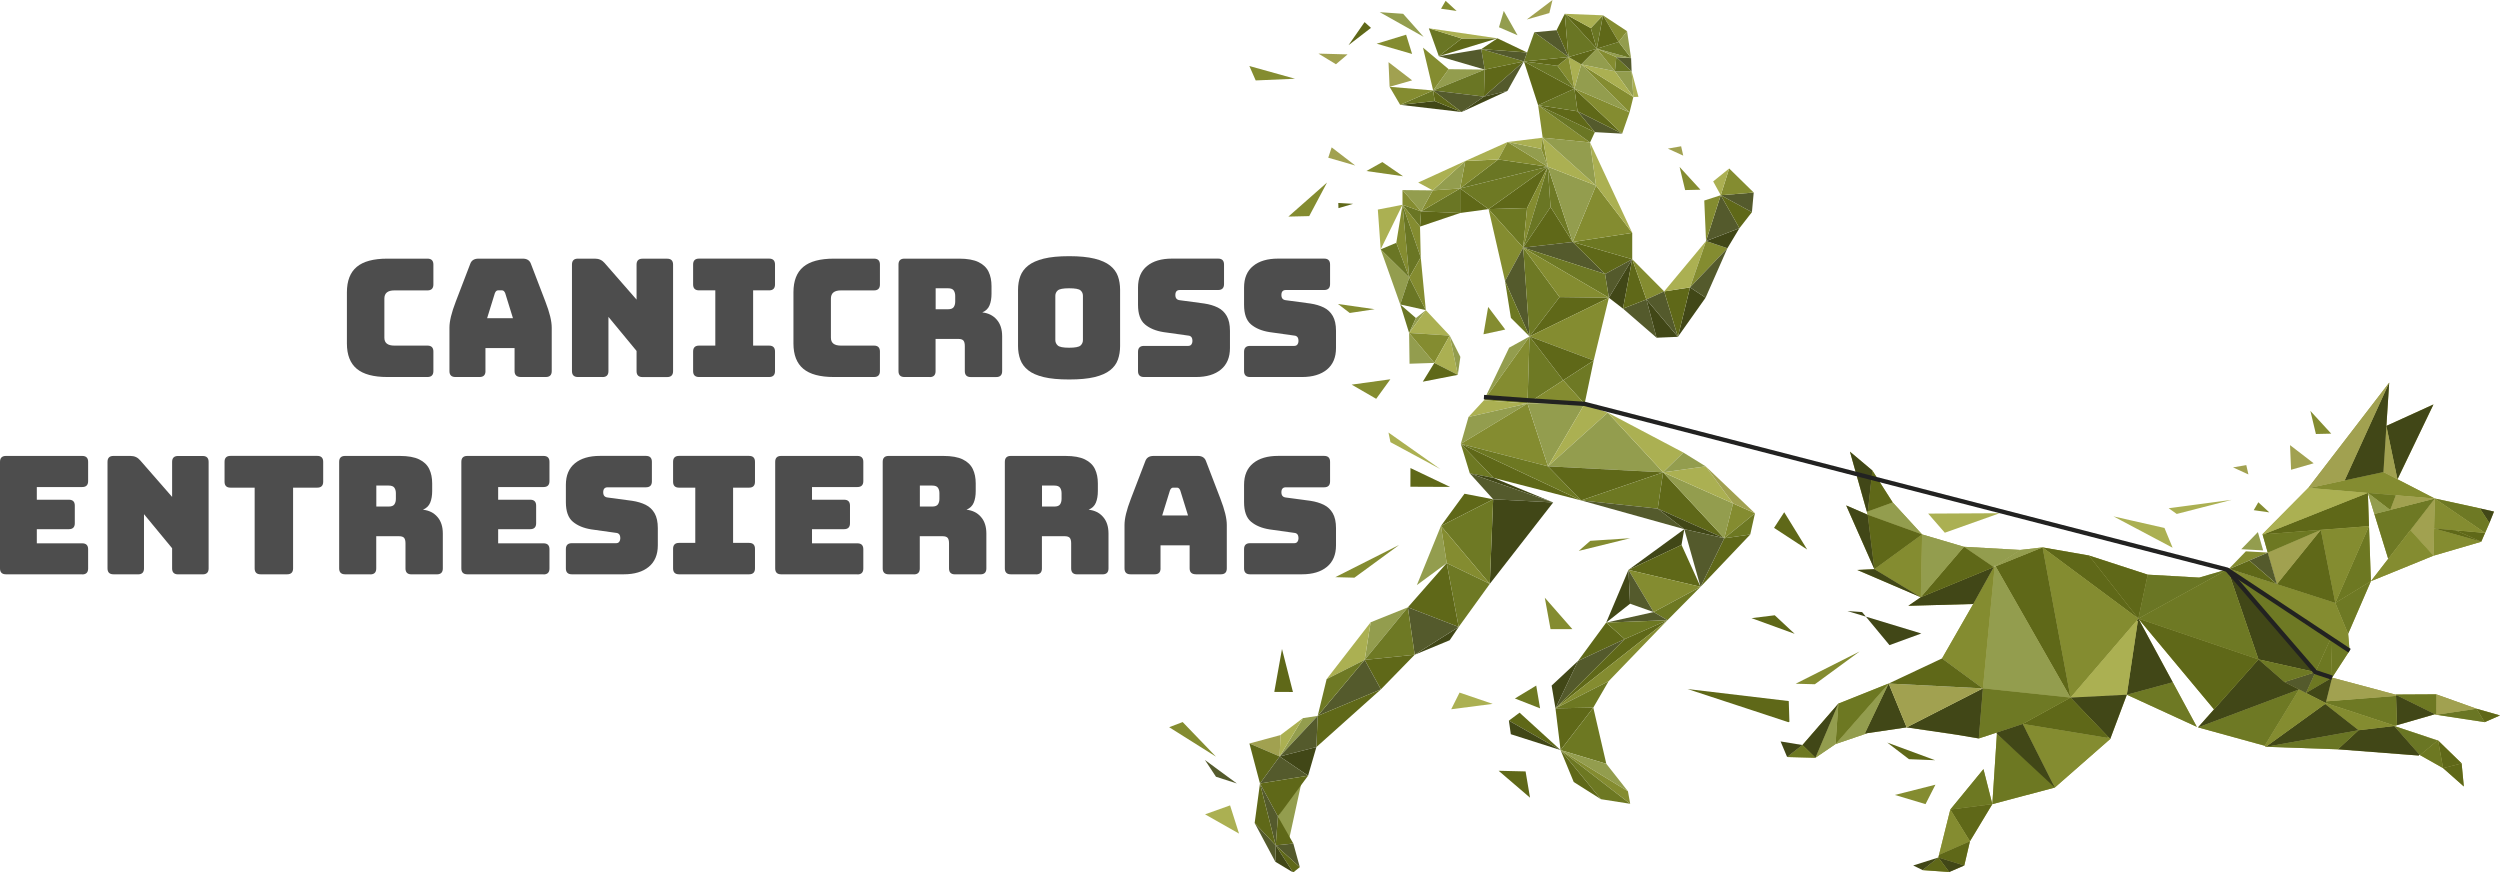 <?xml version="1.0" encoding="UTF-8"?>
<svg id="Capa_2" data-name="Capa 2" xmlns="http://www.w3.org/2000/svg" viewBox="0 0 577.83 201.66">
  <defs>
    <style>
      .cls-1 {
        fill: #6a7624;
      }

      .cls-1, .cls-2, .cls-3, .cls-4, .cls-5, .cls-6, .cls-7, .cls-8, .cls-9, .cls-10, .cls-11 {
        stroke-width: 0px;
      }

      .cls-2 {
        fill: #6d7822;
      }

      .cls-3 {
        fill: #4d4d4d;
      }

      .cls-4 {
        fill: #848c30;
      }

      .cls-5 {
        fill: #6e7924;
      }

      .cls-6 {
        fill: #545a2c;
      }

      .cls-7 {
        fill: #414717;
      }

      .cls-8 {
        fill: #939d4e;
      }

      .cls-9 {
        fill: #abb052;
      }

      .cls-10 {
        fill: #a1a150;
      }

      .cls-12 {
        fill: none;
        stroke: #222221;
        stroke-miterlimit: 10;
      }

      .cls-11 {
        fill: #5f6818;
      }
    </style>
  </defs>
  <g id="triangulos">
    <g>
      <g>
        <path class="cls-3" d="M98.8,87.14h-9.27c-3.19,0-5.55-.63-7.07-1.9-1.52-1.27-2.28-3.22-2.28-5.85v-11.82c0-2.66.76-4.62,2.28-5.89s3.88-1.9,7.07-1.9h9.27c.91,0,1.37.46,1.37,1.37v4.6c0,.91-.46,1.37-1.37,1.37h-7.64c-1.55,0-2.32.63-2.32,1.9v9.04c0,1.22.77,1.82,2.32,1.82h7.64c.91,0,1.37.46,1.37,1.37v4.52c0,.91-.46,1.37-1.37,1.37Z"/>
        <path class="cls-3" d="M112.21,85.77c0,.91-.46,1.37-1.37,1.37h-5.59c-.91,0-1.37-.46-1.37-1.37v-10.03c0-.76.12-1.63.36-2.62.24-.99.61-2.14,1.12-3.46l3.31-8.63c.28-.84.92-1.25,1.94-1.25h10.22c.99,0,1.62.42,1.9,1.25l3.31,8.63c.51,1.32.88,2.47,1.12,3.46.24.99.36,1.86.36,2.62v10.03c0,.91-.46,1.37-1.37,1.37h-5.74c-.99,0-1.48-.46-1.48-1.37v-5.32h-6.73v5.32ZM114.38,67.76l-1.79,5.78h5.97l-1.79-5.78c-.18-.43-.42-.65-.72-.65h-.95c-.3,0-.55.22-.72.65Z"/>
        <path class="cls-3" d="M139.27,87.14h-5.7c-.91,0-1.37-.46-1.37-1.37v-24.62c0-.91.46-1.37,1.37-1.37h3.95c.91,0,1.66.34,2.24,1.03l7.37,8.44v-8.09c0-.91.46-1.37,1.37-1.37h5.7c.91,0,1.37.46,1.37,1.37v24.62c0,.91-.46,1.37-1.37,1.37h-5.7c-.91,0-1.37-.46-1.37-1.37v-4.67l-6.5-7.87v12.54c0,.91-.46,1.37-1.37,1.37Z"/>
        <path class="cls-3" d="M161.57,87.14c-.91,0-1.37-.46-1.37-1.37v-4.52c0-.91.46-1.37,1.37-1.37h3.76v-12.77h-3.76c-.91,0-1.37-.46-1.37-1.37v-4.6c0-.91.46-1.37,1.37-1.37h16.19c.91,0,1.37.46,1.37,1.37v4.6c0,.91-.46,1.37-1.37,1.37h-3.69v12.77h3.69c.91,0,1.37.46,1.37,1.37v4.52c0,.91-.46,1.37-1.37,1.37h-16.19Z"/>
        <path class="cls-3" d="M202.01,87.14h-9.27c-3.19,0-5.55-.63-7.07-1.9-1.52-1.27-2.28-3.22-2.28-5.85v-11.82c0-2.66.76-4.62,2.28-5.89s3.88-1.9,7.07-1.9h9.27c.91,0,1.37.46,1.37,1.37v4.6c0,.91-.46,1.37-1.37,1.37h-7.64c-1.55,0-2.32.63-2.32,1.9v9.04c0,1.22.77,1.82,2.32,1.82h7.64c.91,0,1.37.46,1.37,1.37v4.52c0,.91-.46,1.37-1.37,1.37Z"/>
        <path class="cls-3" d="M214.89,87.14h-5.85c-.91,0-1.37-.46-1.37-1.37v-24.62c0-.91.46-1.37,1.37-1.37h12.65c1.9,0,3.39.27,4.48.8,1.09.53,1.86,1.27,2.32,2.22.46.95.68,2.06.68,3.33v1.75c0,1.06-.15,1.96-.46,2.7-.3.74-.86,1.28-1.67,1.63,1.39.15,2.51.71,3.34,1.67.84.96,1.25,2.24,1.25,3.84v8.06c0,.91-.46,1.37-1.37,1.37h-5.89c-.91,0-1.37-.46-1.37-1.37v-5.81c0-.58-.11-1-.32-1.25-.22-.25-.59-.38-1.12-.38h-5.32v7.45c0,.91-.46,1.37-1.37,1.37ZM216.26,66.62v4.86h2.85c.66,0,1.1-.17,1.33-.51s.34-.77.34-1.27v-1.29c0-.51-.11-.93-.34-1.27s-.67-.51-1.33-.51h-2.85Z"/>
        <path class="cls-3" d="M258.89,79.96c0,1.17-.17,2.22-.51,3.17-.34.95-.94,1.77-1.81,2.45-.86.68-2.06,1.21-3.59,1.58-1.53.37-3.49.55-5.87.55s-4.34-.18-5.87-.55c-1.53-.37-2.73-.89-3.59-1.58-.86-.68-1.47-1.5-1.82-2.45-.35-.95-.53-2.01-.53-3.17v-12.96c0-1.17.18-2.22.53-3.17.35-.95.96-1.77,1.82-2.45.86-.68,2.06-1.22,3.59-1.6s3.49-.57,5.87-.57,4.34.19,5.87.57c1.53.38,2.73.91,3.59,1.6.86.68,1.46,1.5,1.81,2.45.34.95.51,2.01.51,3.17v12.96ZM243.92,78.59c0,.51.19.93.57,1.27.38.34,1.25.51,2.62.51s2.27-.17,2.64-.51c.37-.34.55-.77.55-1.27v-10.22c0-.51-.18-.92-.55-1.25-.37-.33-1.25-.49-2.64-.49s-2.24.17-2.62.49c-.38.33-.57.75-.57,1.25v10.22Z"/>
        <path class="cls-3" d="M276.41,87.14h-12.01c-.91,0-1.37-.46-1.37-1.37v-4.45c0-.91.46-1.37,1.37-1.37h10.22c.33,0,.58-.11.74-.32.16-.21.25-.48.25-.78,0-.43-.08-.75-.25-.95-.17-.2-.41-.32-.74-.34l-5.7-.8c-1.77-.28-3.2-.87-4.27-1.77-1.08-.9-1.62-2.41-1.62-4.54v-3.99c0-2.18.7-3.84,2.09-4.98,1.39-1.14,3.32-1.71,5.78-1.71h10.64c.91,0,1.37.46,1.37,1.37v4.52c0,.91-.46,1.37-1.37,1.37h-8.85c-.68,0-1.03.38-1.03,1.14s.34,1.14,1.03,1.22l5.66.76c1.19.18,2.23.49,3.12.93.89.44,1.58,1.1,2.07,1.96s.74,2,.74,3.42v3.99c0,2.15-.7,3.81-2.09,4.96-1.39,1.15-3.32,1.73-5.78,1.73Z"/>
        <path class="cls-3" d="M300.92,87.14h-12.01c-.91,0-1.37-.46-1.37-1.37v-4.45c0-.91.46-1.37,1.37-1.37h10.22c.33,0,.58-.11.74-.32.16-.21.25-.48.25-.78,0-.43-.08-.75-.25-.95-.17-.2-.41-.32-.74-.34l-5.7-.8c-1.77-.28-3.2-.87-4.27-1.77-1.08-.9-1.62-2.41-1.62-4.54v-3.99c0-2.18.7-3.84,2.09-4.98,1.39-1.14,3.32-1.71,5.78-1.71h10.64c.91,0,1.37.46,1.37,1.37v4.52c0,.91-.46,1.37-1.37,1.37h-8.85c-.68,0-1.03.38-1.03,1.14s.34,1.14,1.03,1.22l5.66.76c1.19.18,2.23.49,3.12.93.89.44,1.58,1.1,2.07,1.96s.74,2,.74,3.42v3.99c0,2.15-.7,3.81-2.09,4.96-1.39,1.15-3.32,1.73-5.78,1.73Z"/>
        <path class="cls-3" d="M19,132.74H1.37c-.91,0-1.37-.46-1.37-1.37v-24.62c0-.91.46-1.37,1.37-1.37h17.63c.91,0,1.37.46,1.37,1.37v4.45c0,.91-.46,1.37-1.37,1.37h-10.49v2.93h7.41c.91,0,1.37.46,1.37,1.37v4.07c0,.91-.46,1.37-1.37,1.37h-7.41v3.27h10.49c.91,0,1.37.46,1.37,1.37v4.45c0,.91-.46,1.37-1.37,1.37Z"/>
        <path class="cls-3" d="M31.92,132.74h-5.7c-.91,0-1.37-.46-1.37-1.37v-24.62c0-.91.46-1.37,1.37-1.37h3.95c.91,0,1.66.34,2.24,1.03l7.37,8.44v-8.09c0-.91.46-1.37,1.37-1.37h5.7c.91,0,1.37.46,1.37,1.37v24.62c0,.91-.46,1.37-1.37,1.37h-5.7c-.91,0-1.37-.46-1.37-1.37v-4.67l-6.5-7.87v12.54c0,.91-.46,1.37-1.37,1.37Z"/>
        <path class="cls-3" d="M66.39,132.74h-6.16c-.91,0-1.37-.46-1.37-1.37v-18.66h-5.59c-.91,0-1.37-.46-1.37-1.37v-4.6c0-.91.46-1.37,1.37-1.37h20.06c.91,0,1.37.46,1.37,1.37v4.6c0,.91-.46,1.37-1.37,1.37h-5.59v18.66c0,.91-.46,1.37-1.37,1.37Z"/>
        <path class="cls-3" d="M85.61,132.74h-5.85c-.91,0-1.37-.46-1.37-1.37v-24.62c0-.91.46-1.37,1.37-1.37h12.65c1.9,0,3.39.27,4.48.8,1.09.53,1.86,1.27,2.32,2.22.46.95.68,2.06.68,3.33v1.75c0,1.06-.15,1.96-.46,2.7-.3.74-.86,1.28-1.67,1.63,1.39.15,2.51.71,3.34,1.67.84.96,1.25,2.24,1.25,3.84v8.06c0,.91-.46,1.37-1.37,1.37h-5.89c-.91,0-1.37-.46-1.37-1.37v-5.81c0-.58-.11-1-.32-1.25-.22-.25-.59-.38-1.12-.38h-5.32v7.45c0,.91-.46,1.37-1.37,1.37ZM86.98,112.22v4.86h2.85c.66,0,1.1-.17,1.33-.51s.34-.77.34-1.27v-1.29c0-.51-.11-.93-.34-1.27s-.67-.51-1.33-.51h-2.85Z"/>
        <path class="cls-3" d="M125.63,132.74h-17.63c-.91,0-1.37-.46-1.37-1.37v-24.62c0-.91.46-1.37,1.37-1.37h17.63c.91,0,1.37.46,1.37,1.37v4.45c0,.91-.46,1.37-1.37,1.37h-10.49v2.93h7.41c.91,0,1.37.46,1.37,1.37v4.07c0,.91-.46,1.37-1.37,1.37h-7.41v3.27h10.49c.91,0,1.37.46,1.37,1.37v4.45c0,.91-.46,1.37-1.37,1.37Z"/>
        <path class="cls-3" d="M144.17,132.74h-12.01c-.91,0-1.37-.46-1.37-1.37v-4.45c0-.91.46-1.37,1.37-1.37h10.22c.33,0,.58-.11.74-.32.16-.21.25-.48.25-.78,0-.43-.08-.75-.25-.95-.17-.2-.41-.32-.74-.34l-5.7-.8c-1.77-.28-3.2-.87-4.27-1.77-1.08-.9-1.62-2.41-1.62-4.54v-3.99c0-2.18.7-3.84,2.09-4.98,1.39-1.14,3.32-1.71,5.78-1.71h10.64c.91,0,1.37.46,1.37,1.37v4.52c0,.91-.46,1.37-1.37,1.37h-8.85c-.68,0-1.03.38-1.03,1.14s.34,1.14,1.03,1.22l5.66.76c1.19.18,2.23.49,3.12.93.89.44,1.58,1.1,2.07,1.96s.74,2,.74,3.42v3.99c0,2.15-.7,3.81-2.09,4.96-1.39,1.15-3.32,1.73-5.78,1.73Z"/>
        <path class="cls-3" d="M156.94,132.74c-.91,0-1.37-.46-1.37-1.37v-4.52c0-.91.46-1.37,1.37-1.37h3.76v-12.77h-3.76c-.91,0-1.37-.46-1.37-1.37v-4.6c0-.91.46-1.37,1.37-1.37h16.19c.91,0,1.37.46,1.37,1.37v4.6c0,.91-.46,1.37-1.37,1.37h-3.69v12.77h3.69c.91,0,1.37.46,1.37,1.37v4.52c0,.91-.46,1.37-1.37,1.37h-16.19Z"/>
        <path class="cls-3" d="M198.17,132.74h-17.63c-.91,0-1.37-.46-1.37-1.37v-24.62c0-.91.46-1.37,1.37-1.37h17.63c.91,0,1.37.46,1.37,1.37v4.45c0,.91-.46,1.37-1.37,1.37h-10.49v2.93h7.41c.91,0,1.37.46,1.37,1.37v4.07c0,.91-.46,1.37-1.37,1.37h-7.41v3.27h10.49c.91,0,1.37.46,1.37,1.37v4.45c0,.91-.46,1.37-1.37,1.37Z"/>
        <path class="cls-3" d="M211.24,132.74h-5.85c-.91,0-1.37-.46-1.37-1.37v-24.62c0-.91.46-1.37,1.37-1.37h12.65c1.9,0,3.39.27,4.48.8,1.09.53,1.86,1.27,2.32,2.22.46.95.68,2.06.68,3.33v1.75c0,1.06-.15,1.96-.46,2.7-.3.74-.86,1.28-1.67,1.63,1.39.15,2.51.71,3.34,1.67.84.96,1.25,2.24,1.25,3.84v8.06c0,.91-.46,1.37-1.37,1.37h-5.89c-.91,0-1.37-.46-1.37-1.37v-5.81c0-.58-.11-1-.32-1.25-.22-.25-.59-.38-1.12-.38h-5.32v7.45c0,.91-.46,1.37-1.37,1.37ZM212.61,112.22v4.86h2.85c.66,0,1.1-.17,1.33-.51s.34-.77.34-1.27v-1.29c0-.51-.11-.93-.34-1.27s-.67-.51-1.33-.51h-2.85Z"/>
        <path class="cls-3" d="M239.47,132.74h-5.85c-.91,0-1.37-.46-1.37-1.37v-24.62c0-.91.46-1.37,1.37-1.37h12.65c1.9,0,3.39.27,4.48.8,1.09.53,1.86,1.27,2.32,2.22.46.95.68,2.06.68,3.33v1.75c0,1.06-.15,1.96-.46,2.7-.3.74-.86,1.28-1.67,1.63,1.39.15,2.51.71,3.34,1.67.84.96,1.25,2.24,1.25,3.84v8.06c0,.91-.46,1.37-1.37,1.37h-5.89c-.91,0-1.37-.46-1.37-1.37v-5.81c0-.58-.11-1-.32-1.25-.22-.25-.59-.38-1.12-.38h-5.32v7.45c0,.91-.46,1.37-1.37,1.37ZM240.84,112.22v4.86h2.85c.66,0,1.1-.17,1.33-.51s.34-.77.34-1.27v-1.29c0-.51-.11-.93-.34-1.27s-.67-.51-1.33-.51h-2.85Z"/>
        <path class="cls-3" d="M268.24,131.37c0,.91-.46,1.37-1.37,1.37h-5.59c-.91,0-1.37-.46-1.37-1.37v-10.03c0-.76.12-1.63.36-2.62.24-.99.61-2.14,1.12-3.46l3.31-8.63c.28-.84.92-1.25,1.94-1.25h10.22c.99,0,1.62.42,1.9,1.25l3.31,8.63c.51,1.32.88,2.47,1.12,3.46.24.99.36,1.86.36,2.62v10.03c0,.91-.46,1.37-1.37,1.37h-5.74c-.99,0-1.48-.46-1.48-1.37v-5.32h-6.73v5.32ZM270.41,113.36l-1.79,5.78h5.97l-1.79-5.78c-.18-.43-.42-.65-.72-.65h-.95c-.3,0-.55.22-.72.65Z"/>
        <path class="cls-3" d="M300.92,132.74h-12.01c-.91,0-1.37-.46-1.37-1.37v-4.45c0-.91.46-1.37,1.37-1.37h10.22c.33,0,.58-.11.74-.32.16-.21.25-.48.25-.78,0-.43-.08-.75-.25-.95-.17-.2-.41-.32-.74-.34l-5.7-.8c-1.77-.28-3.2-.87-4.27-1.77-1.08-.9-1.62-2.41-1.62-4.54v-3.99c0-2.18.7-3.84,2.09-4.98,1.39-1.14,3.32-1.71,5.78-1.71h10.64c.91,0,1.37.46,1.37,1.37v4.52c0,.91-.46,1.37-1.37,1.37h-8.85c-.68,0-1.03.38-1.03,1.14s.34,1.14,1.03,1.22l5.66.76c1.19.18,2.23.49,3.12.93.89.44,1.58,1.1,2.07,1.96s.74,2,.74,3.42v3.99c0,2.15-.7,3.81-2.09,4.96-1.39,1.15-3.32,1.73-5.78,1.73Z"/>
      </g>
      <g>
        <polygon class="cls-11" points="352.96 48.07 344.06 48.33 357.74 38.53 352.96 48.07"/>
        <polygon class="cls-11" points="344.06 48.33 337.48 49.23 337.48 43.56 344.06 48.33"/>
        <polygon class="cls-5" points="344.06 48.33 357.74 38.53 337.48 43.56 344.06 48.33"/>
        <polygon class="cls-2" points="352.96 48.07 344.06 48.33 352.06 57.23 352.96 48.07"/>
        <polygon class="cls-4" points="352.96 48.07 357.74 38.53 352.06 57.23 352.96 48.07"/>
        <polygon class="cls-1" points="328.46 48.86 337.48 49.23 337.48 43.56 328.46 48.86"/>
        <polygon class="cls-11" points="328.46 48.86 337.48 49.23 328.21 52.37 328.46 48.86"/>
        <polygon class="cls-1" points="346.28 36.86 357.74 38.53 337.48 43.56 346.28 36.86"/>
        <polygon class="cls-4" points="346.28 36.86 338.68 37.21 337.48 43.56 346.28 36.86"/>
        <polygon class="cls-9" points="346.28 36.86 348.46 32.82 338.68 37.21 346.28 36.86"/>
        <polygon class="cls-8" points="331.16 44 338.68 37.21 337.48 43.56 331.16 44"/>
        <polygon class="cls-4" points="331.16 44 328.46 48.86 337.48 43.56 331.16 44"/>
        <polygon class="cls-9" points="331.16 44 327.79 42.19 338.68 37.21 331.16 44"/>
        <polygon class="cls-8" points="331.16 44 328.46 48.86 324.16 43.93 331.16 44"/>
        <polygon class="cls-4" points="346.28 36.86 357.74 38.53 348.46 32.82 346.28 36.86"/>
        <polygon class="cls-8" points="356.21 34.4 357.74 38.53 348.46 32.82 356.21 34.4"/>
        <polygon class="cls-9" points="356.21 34.4 356.56 31.83 348.46 32.82 356.21 34.4"/>
        <polygon class="cls-4" points="356.21 34.4 357.74 38.53 356.56 31.83 356.21 34.4"/>
        <polygon class="cls-1" points="358.38 47.85 357.74 38.53 352.06 57.23 358.38 47.85"/>
        <polygon class="cls-11" points="358.38 47.85 363.49 55.93 352.06 57.23 358.38 47.85"/>
        <polygon class="cls-4" points="347.86 64.96 344.06 48.33 352.06 57.23 347.86 64.96"/>
        <polygon class="cls-1" points="328.46 48.86 324.16 47.33 328.21 52.37 328.46 48.86"/>
        <polygon class="cls-4" points="328.46 48.86 324.16 47.33 324.16 43.93 328.46 48.86"/>
        <polygon class="cls-9" points="318.46 48.44 324.16 47.33 319.12 57.63 318.46 48.44"/>
        <polygon class="cls-9" points="321.38 102.2 320.92 99.97 332.91 108.43 321.38 102.2"/>
        <polygon class="cls-9" points="503.11 118.79 501.25 117.47 515.8 115.53 503.11 118.79"/>
        <polygon class="cls-9" points="449.51 123.13 445.66 118.71 462.19 118.62 449.51 123.13"/>
        <polygon class="cls-9" points="335.42 163.93 337.35 160.08 345.01 162.69 335.42 163.93"/>
        <polygon class="cls-9" points="278.53 188.22 284.31 186.15 286.38 192.67 278.53 188.22"/>
        <polygon class="cls-4" points="325.72 64.15 324.16 47.33 322.73 56.12 325.72 64.15"/>
        <polygon class="cls-8" points="325.72 64.15 323.64 70.37 319.12 57.63 325.72 64.15"/>
        <polygon class="cls-4" points="328.38 59.48 324.16 47.33 328.21 52.37 328.38 59.48"/>
        <polygon class="cls-1" points="328.38 59.48 324.16 47.33 325.72 64.15 328.38 59.48"/>
        <polygon class="cls-4" points="328.38 59.48 329.55 71.68 325.72 64.15 328.38 59.48"/>
        <polygon class="cls-1" points="323.64 70.37 329.55 71.68 325.72 64.15 323.64 70.37"/>
        <polygon class="cls-1" points="323.64 70.37 325.69 76.96 327.27 73.51 323.64 70.37"/>
        <polygon class="cls-8" points="329.55 71.68 325.69 76.96 327.27 73.51 329.55 71.68"/>
        <polygon class="cls-9" points="329.55 71.68 325.69 76.96 335.07 77.56 329.55 71.68"/>
        <polygon class="cls-8" points="325.79 84.07 325.69 76.96 331.52 83.88 325.79 84.07"/>
        <polygon class="cls-4" points="335.07 77.56 325.69 76.96 331.52 83.88 335.07 77.56"/>
        <polygon class="cls-9" points="335.07 77.56 336.95 86.64 331.52 83.88 335.07 77.56"/>
        <polygon class="cls-11" points="328.85 88.22 336.95 86.64 331.52 83.88 328.85 88.22"/>
        <polygon class="cls-8" points="335.07 77.56 336.95 86.64 337.54 82.49 335.07 77.56"/>
        <polygon class="cls-6" points="370.98 63.33 363.49 55.93 352.06 57.23 370.98 63.33"/>
        <polygon class="cls-11" points="370.98 63.33 363.49 55.93 377.26 59.92 370.98 63.33"/>
        <polygon class="cls-2" points="377.26 53.82 363.49 55.93 377.26 59.92 377.26 53.82"/>
        <polygon class="cls-4" points="377.26 53.82 363.49 55.93 368.9 42.89 377.26 53.82"/>
        <polygon class="cls-5" points="358.38 47.85 363.49 55.93 357.74 38.53 358.38 47.85"/>
        <polygon class="cls-6" points="353.53 77.76 347.86 64.96 352.06 57.23 353.53 77.76"/>
        <polygon class="cls-2" points="353.53 77.76 347.86 64.96 349.22 73.48 353.53 77.76"/>
        <polygon class="cls-8" points="357.74 38.53 363.49 55.93 368.9 42.89 357.74 38.53"/>
        <polygon class="cls-9" points="357.74 38.53 356.56 31.83 368.9 42.89 357.74 38.53"/>
        <polygon class="cls-8" points="367.51 32.93 356.56 31.83 368.9 42.89 367.51 32.93"/>
        <polygon class="cls-4" points="367.51 32.93 356.56 31.83 355.51 24.31 367.51 32.93"/>
        <polygon class="cls-1" points="367.51 32.93 368.62 30.54 355.51 24.31 367.51 32.93"/>
        <polygon class="cls-6" points="374.93 30.89 368.62 30.54 364.62 25.72 374.93 30.89"/>
        <polygon class="cls-11" points="374.93 30.89 363.89 20.5 364.62 25.72 374.93 30.89"/>
        <polygon class="cls-11" points="355.51 24.31 368.62 30.54 364.62 25.72 355.51 24.31"/>
        <polygon class="cls-1" points="355.51 24.31 363.89 20.5 364.62 25.72 355.51 24.31"/>
        <polygon class="cls-11" points="355.51 24.31 363.89 20.5 352.23 14.19 355.51 24.31"/>
        <polygon class="cls-9" points="365.47 14.88 363.89 20.5 362.53 13.18 365.47 14.88"/>
        <polygon class="cls-4" points="359.98 15.22 363.89 20.5 362.53 13.18 359.98 15.22"/>
        <polygon class="cls-1" points="359.98 15.22 363.89 20.5 352.23 14.19 359.98 15.22"/>
        <polygon class="cls-4" points="374.93 30.89 363.89 20.5 376.64 25.97 374.93 30.89"/>
        <polygon class="cls-8" points="365.47 14.88 363.89 20.5 376.64 25.97 365.47 14.88"/>
        <polygon class="cls-4" points="365.47 14.88 377.52 22.42 376.64 25.97 365.47 14.88"/>
        <polygon class="cls-9" points="377.12 16.48 377.52 22.42 378.7 22.38 377.12 16.48"/>
        <polygon class="cls-8" points="377.12 16.48 377.52 22.42 373.26 16.48 377.12 16.48"/>
        <polygon class="cls-9" points="365.47 14.88 377.52 22.42 373.26 16.48 365.47 14.88"/>
        <polygon class="cls-8" points="365.47 14.88 369.07 11.26 373.26 16.48 365.47 14.88"/>
        <polygon class="cls-4" points="373.58 13.2 369.07 11.26 373.26 16.48 373.58 13.2"/>
        <polygon class="cls-1" points="373.58 13.2 377.12 16.48 373.26 16.48 373.58 13.2"/>
        <polygon class="cls-6" points="373.58 13.2 377.12 16.48 377 13.44 373.58 13.2"/>
        <polygon class="cls-8" points="373.58 13.2 369.07 11.26 377 13.44 373.58 13.2"/>
        <polygon class="cls-1" points="374.13 9.69 369.07 11.26 377 13.44 374.13 9.69"/>
        <polygon class="cls-8" points="374.13 9.69 376.07 7.21 377 13.44 374.13 9.69"/>
        <polygon class="cls-4" points="374.13 9.69 376.07 7.21 370.5 3.54 374.13 9.69"/>
        <polygon class="cls-11" points="374.13 9.69 369.07 11.26 370.5 3.54 374.13 9.69"/>
        <polygon class="cls-11" points="365.47 14.88 369.07 11.26 362.53 13.18 365.47 14.88"/>
        <polygon class="cls-11" points="359.98 15.22 352.23 14.19 362.53 13.18 359.98 15.22"/>
        <polygon class="cls-1" points="354.63 7.46 352.23 14.19 362.53 13.18 354.63 7.46"/>
        <polygon class="cls-11" points="362.53 13.18 361.67 3.19 359.77 6.98 362.53 13.18"/>
        <polygon class="cls-1" points="369.07 11.26 361.67 3.19 362.53 13.18 369.07 11.26"/>
        <polygon class="cls-11" points="369.07 11.26 361.67 3.19 367.69 6.49 369.07 11.26"/>
        <polygon class="cls-1" points="369.07 11.26 370.5 3.54 367.69 6.49 369.07 11.26"/>
        <polygon class="cls-9" points="361.67 3.19 370.5 3.54 367.69 6.49 361.67 3.19"/>
        <polygon class="cls-2" points="342.37 11.35 352.23 14.19 343.16 16.08 342.37 11.35"/>
        <polygon class="cls-6" points="342.37 11.35 352.23 14.19 352.96 12.13 342.37 11.35"/>
        <polygon class="cls-11" points="342.37 11.35 346.11 8.86 352.96 12.13 342.37 11.35"/>
        <polygon class="cls-11" points="311.69 10.44 315.4 5.11 316.88 6.44 311.69 10.44"/>
        <polygon class="cls-11" points="309.36 48.11 309.32 46.91 312.75 47.11 309.36 48.11"/>
        <polygon class="cls-11" points="325.99 112.5 326 108.18 335.14 112.54 325.99 112.5"/>
        <polygon class="cls-11" points="410.04 122.01 412.39 118.39 417.7 127.02 410.04 122.01"/>
        <polygon class="cls-11" points="294.53 159.92 296.31 150 298.84 159.94 294.53 159.92"/>
        <polygon class="cls-11" points="404.83 142.87 410.2 142.21 414.81 146.5 404.83 142.87"/>
        <polygon class="cls-11" points="346.38 178.15 352.61 178.3 353.64 184.37 346.38 178.15"/>
        <polygon class="cls-6" points="342.37 11.35 332.56 12.99 343.16 16.08 342.37 11.35"/>
        <polygon class="cls-8" points="331.25 20.91 334.83 15.99 343.16 16.08 331.25 20.91"/>
        <polygon class="cls-8" points="318.9 2.81 324.31 3.19 329.05 8.52 318.9 2.81"/>
        <polygon class="cls-8" points="346.46 6.3 347.57 2.52 350.75 8.15 346.46 6.3"/>
        <polygon class="cls-1" points="331.25 20.91 342.98 22.33 343.16 16.08 331.25 20.91"/>
        <polygon class="cls-11" points="352.23 14.19 342.98 22.33 343.16 16.08 352.23 14.19"/>
        <polygon class="cls-4" points="331.25 20.91 334.83 15.99 328.9 11.01 331.25 20.91"/>
        <polygon class="cls-4" points="326.38 12.47 325 8.02 318.19 10.1 326.38 12.47"/>
        <polygon class="cls-4" points="324.29 40.74 319.51 37.46 315.81 39.53 324.29 40.74"/>
        <polygon class="cls-4" points="376.79 124.4 367.57 125 364.9 127.33 376.79 124.4"/>
        <polygon class="cls-4" points="317.73 71.47 311.97 72.34 309.25 70.26 317.73 71.47"/>
        <polygon class="cls-4" points="347.91 76.17 343.96 70.94 342.88 77.26 347.91 76.17"/>
        <polygon class="cls-4" points="321.36 87.66 312.41 88.9 318.08 92.18 321.36 87.66"/>
        <polygon class="cls-4" points="393.03 43.85 388.21 38.59 389.49 43.93 393.03 43.85"/>
        <polygon class="cls-4" points="299.32 18.2 288.77 15.26 290.23 18.59 299.32 18.2"/>
        <polygon class="cls-4" points="363.42 145.41 357.05 138.14 358.38 145.41 363.42 145.41"/>
        <polygon class="cls-4" points="447.34 181.37 437.97 183.74 445.05 185.86 447.34 181.37"/>
        <polygon class="cls-4" points="336.67 2.53 334.13 .19 333.07 2.02 336.67 2.53"/>
        <polygon class="cls-4" points="524.51 118.43 521.97 116.09 520.91 117.92 524.51 118.43"/>
        <polygon class="cls-11" points="337.84 8.9 346.11 8.86 332.56 12.99 337.84 8.9"/>
        <polygon class="cls-1" points="337.84 8.9 330.25 6.54 332.56 12.99 337.84 8.9"/>
        <polygon class="cls-9" points="337.84 8.9 330.25 6.54 346.11 8.86 337.84 8.9"/>
        <polygon class="cls-6" points="352.23 14.19 342.98 22.33 348.43 21 352.23 14.19"/>
        <polygon class="cls-7" points="337.81 25.89 342.98 22.33 348.43 21 337.81 25.89"/>
        <polygon class="cls-6" points="337.81 25.89 342.98 22.33 331.25 20.91 337.81 25.89"/>
        <polygon class="cls-7" points="337.81 25.89 323.62 24.23 331.6 23.36 337.81 25.89"/>
        <polygon class="cls-11" points="337.81 25.89 331.25 20.91 331.6 23.36 337.81 25.89"/>
        <polygon class="cls-1" points="323.62 24.23 331.25 20.91 331.6 23.36 323.62 24.23"/>
        <polygon class="cls-4" points="323.62 24.23 331.25 20.91 321.18 20.06 323.62 24.23"/>
        <polygon class="cls-10" points="320.93 14.37 326.39 18.57 321.18 20.06 320.93 14.37"/>
        <polygon class="cls-10" points="529.3 102.88 534.76 107.08 529.54 108.58 529.3 102.88"/>
        <polygon class="cls-10" points="307.79 34.06 313.25 38.26 307 36.45 307.79 34.06"/>
        <polygon class="cls-10" points="358.83 0 358.1 3.02 352.88 4.51 358.83 0"/>
        <polygon class="cls-10" points="388.56 33.81 389.05 35.97 385.49 34.35 388.56 33.81"/>
        <polygon class="cls-4" points="538.82 100.23 534 94.97 535.28 100.31 538.82 100.23"/>
        <polygon class="cls-10" points="519.19 107.5 519.68 109.66 516.12 108.03 519.19 107.5"/>
        <polygon class="cls-10" points="304.74 12.39 311.47 12.57 308.78 14.85 304.74 12.39"/>
        <polygon class="cls-9" points="377.26 53.82 367.51 32.93 368.9 42.89 377.26 53.82"/>
        <polygon class="cls-6" points="370.98 63.33 371.86 68.82 377.26 59.92 370.98 63.33"/>
        <polygon class="cls-5" points="370.98 63.33 371.86 68.82 352.06 57.23 370.98 63.33"/>
        <polygon class="cls-5" points="353.53 77.76 360.46 68.67 352.06 57.23 353.53 77.76"/>
        <polygon class="cls-4" points="371.86 68.82 360.46 68.67 352.06 57.23 371.86 68.82"/>
        <polygon class="cls-11" points="371.86 68.82 360.46 68.67 353.53 77.76 371.86 68.82"/>
        <polygon class="cls-8" points="353.53 77.76 342.98 92.52 348.81 80.36 353.53 77.76"/>
        <polygon class="cls-4" points="353.53 77.76 342.98 92.52 353.05 93.26 353.53 77.76"/>
        <polygon class="cls-9" points="339.42 96.37 342.98 92.52 353.05 93.26 339.42 96.37"/>
        <polygon class="cls-8" points="339.42 96.37 337.64 102.59 353.05 93.26 339.42 96.37"/>
        <polygon class="cls-2" points="339.72 109.41 337.64 102.59 345.2 110.45 339.72 109.41"/>
        <polygon class="cls-11" points="365.45 115.66 337.64 102.59 345.2 110.45 365.45 115.66"/>
        <polygon class="cls-4" points="357.79 107.78 337.64 102.59 353.05 93.26 357.79 107.78"/>
        <polygon class="cls-2" points="357.79 107.78 337.64 102.59 365.45 115.66 357.79 107.78"/>
        <polygon class="cls-7" points="339.72 109.41 358.99 116.13 345.2 110.45 339.72 109.41"/>
        <polygon class="cls-6" points="339.72 109.41 345.12 115.4 358.99 116.13 339.72 109.41"/>
        <polygon class="cls-7" points="344.34 134.95 345.12 115.4 358.99 116.13 344.34 134.95"/>
        <polygon class="cls-11" points="333.05 121.56 345.12 115.4 338.49 114.12 333.05 121.56"/>
        <polygon class="cls-5" points="333.05 121.56 345.12 115.4 344.34 134.95 333.05 121.56"/>
        <polygon class="cls-8" points="333.05 121.56 327.48 135.24 334.38 130.15 333.05 121.56"/>
        <polygon class="cls-4" points="333.05 121.56 344.34 134.95 334.38 130.15 333.05 121.56"/>
        <polygon class="cls-5" points="337.15 144.91 344.34 134.95 334.38 130.15 337.15 144.91"/>
        <polygon class="cls-11" points="337.15 144.91 325.4 140.37 334.38 130.15 337.15 144.91"/>
        <polygon class="cls-7" points="337.15 144.91 326.98 151.33 335.07 147.98 337.15 144.91"/>
        <polygon class="cls-6" points="337.15 144.91 326.98 151.33 325.4 140.37 337.15 144.91"/>
        <polygon class="cls-8" points="316.8 143.83 315.42 152.52 325.4 140.37 316.8 143.83"/>
        <polygon class="cls-9" points="316.8 143.83 315.42 152.52 306.63 156.96 316.8 143.83"/>
        <polygon class="cls-5" points="326.98 151.33 315.42 152.52 325.4 140.37 326.98 151.33"/>
        <polygon class="cls-11" points="326.98 151.33 315.42 152.52 319.17 159.33 326.98 151.33"/>
        <polygon class="cls-6" points="304.56 165.46 315.42 152.52 319.17 159.33 304.56 165.46"/>
        <polygon class="cls-5" points="304.56 165.46 315.42 152.52 306.63 156.96 304.56 165.46"/>
        <polygon class="cls-8" points="304.56 165.46 295.77 174.84 301.15 165.98 304.56 165.46"/>
        <polygon class="cls-11" points="304.56 165.46 304.26 172.67 319.17 159.33 304.56 165.46"/>
        <polygon class="cls-6" points="304.56 165.46 304.26 172.67 295.77 174.84 304.56 165.46"/>
        <polygon class="cls-7" points="302.34 179.28 304.26 172.67 295.77 174.84 302.34 179.28"/>
        <polygon class="cls-9" points="295.96 169.9 301.15 165.98 295.77 174.84 295.96 169.9"/>
        <polygon class="cls-10" points="295.96 169.9 288.78 171.84 295.77 174.84 295.96 169.9"/>
        <polygon class="cls-11" points="291.22 181.09 288.78 171.84 295.77 174.84 291.22 181.09"/>
        <polygon class="cls-6" points="291.22 181.09 302.34 179.28 295.77 174.84 291.22 181.09"/>
        <polygon class="cls-8" points="295.37 188.73 301.16 179.28 297.74 194.97 295.37 188.73"/>
        <polygon class="cls-11" points="295.37 188.73 302.34 179.28 291.22 181.09 295.37 188.73"/>
        <polygon class="cls-6" points="295.37 188.73 294.86 195.39 291.22 181.09 295.37 188.73"/>
        <polygon class="cls-11" points="295.37 188.73 294.86 195.39 298.93 194.97 295.37 188.73"/>
        <polygon class="cls-6" points="300.43 200.42 294.86 195.39 298.93 194.97 300.43 200.42"/>
        <polygon class="cls-11" points="300.43 200.42 294.86 195.39 298.89 201.66 300.43 200.42"/>
        <polygon class="cls-7" points="294.76 199.17 294.86 195.39 298.89 201.66 294.76 199.17"/>
        <polygon class="cls-6" points="294.76 199.17 294.86 195.39 289.99 190.23 294.76 199.17"/>
        <polygon class="cls-11" points="291.22 181.09 294.86 195.39 289.99 190.23 291.22 181.09"/>
        <polygon class="cls-6" points="285.88 181.09 281.05 179.53 278.5 175.66 285.88 181.09"/>
        <polygon class="cls-4" points="371.86 68.82 368.35 83.32 353.53 77.76 371.86 68.82"/>
        <polygon class="cls-5" points="353.05 93.26 361.31 87.89 353.53 77.76 353.05 93.26"/>
        <polygon class="cls-11" points="368.35 83.32 361.31 87.89 353.53 77.76 368.35 83.32"/>
        <polygon class="cls-5" points="368.35 83.32 361.31 87.89 366.25 93.35 368.35 83.32"/>
        <polygon class="cls-4" points="353.05 93.26 361.31 87.89 366.25 93.35 353.05 93.26"/>
        <polygon class="cls-8" points="357.79 107.78 366.25 93.35 353.05 93.26 357.79 107.78"/>
        <polygon class="cls-9" points="357.79 107.78 366.25 93.35 371.6 95.38 357.79 107.78"/>
        <polygon class="cls-8" points="357.79 107.78 384.4 109.17 371.6 95.38 357.79 107.78"/>
        <polygon class="cls-11" points="357.79 107.78 384.4 109.17 365.45 115.66 357.79 107.78"/>
        <polygon class="cls-9" points="389.08 104.6 384.4 109.17 371.6 95.38 389.08 104.6"/>
        <polygon class="cls-2" points="383.15 117.56 384.4 109.17 365.45 115.66 383.15 117.56"/>
        <polygon class="cls-6" points="383.15 117.56 389.29 122.31 365.45 115.66 383.15 117.56"/>
        <polygon class="cls-11" points="383.15 117.56 384.4 109.17 398.53 124.41 383.15 117.56"/>
        <polygon class="cls-7" points="383.15 117.56 389.29 122.31 398.53 124.41 383.15 117.56"/>
        <polygon class="cls-8" points="400.56 116.36 384.4 109.17 398.53 124.41 400.56 116.36"/>
        <polygon class="cls-9" points="400.56 116.36 384.4 109.17 394.24 107.79 400.56 116.36"/>
        <polygon class="cls-8" points="389.08 104.6 384.4 109.17 394.24 107.79 389.08 104.6"/>
        <polygon class="cls-4" points="400.56 116.36 405.63 118.64 398.53 124.41 400.56 116.36"/>
        <polygon class="cls-10" points="400.56 116.36 405.63 118.64 394.24 107.79 400.56 116.36"/>
        <polygon class="cls-2" points="404.54 123.54 405.63 118.64 398.53 124.41 404.54 123.54"/>
        <polygon class="cls-11" points="404.54 123.54 393.05 135.63 398.53 124.41 404.54 123.54"/>
        <polygon class="cls-6" points="389.29 122.31 393.05 135.63 398.53 124.41 389.29 122.31"/>
        <polygon class="cls-7" points="389.29 122.31 376.39 131.72 388.65 125.94 389.29 122.31"/>
        <polygon class="cls-11" points="393.05 135.63 376.39 131.72 388.65 125.94 393.05 135.63"/>
        <polygon class="cls-4" points="393.05 135.63 376.39 131.72 382.21 141.47 393.05 135.63"/>
        <polygon class="cls-7" points="371.24 143.9 376.39 131.72 376.76 139.54 371.24 143.9"/>
        <polygon class="cls-6" points="382.21 141.47 376.39 131.72 376.76 139.54 382.21 141.47"/>
        <polygon class="cls-2" points="393.05 135.63 385.4 143.35 382.21 141.47 393.05 135.63"/>
        <polygon class="cls-6" points="371.24 143.9 385.4 143.35 382.21 141.47 371.24 143.9"/>
        <polygon class="cls-11" points="371.24 143.9 375.51 147.72 364.75 152.75 371.24 143.9"/>
        <polygon class="cls-2" points="371.24 143.9 375.51 147.72 385.4 143.35 371.24 143.9"/>
        <polygon class="cls-6" points="359.52 163.72 375.51 147.72 364.75 152.75 359.52 163.72"/>
        <polygon class="cls-7" points="359.52 163.72 358.63 158.46 364.75 152.75 359.52 163.72"/>
        <polygon class="cls-2" points="355.96 163.72 355.07 158.46 350.14 161.44 355.96 163.72"/>
        <polygon class="cls-11" points="359.52 163.72 375.51 147.72 385.4 143.35 359.52 163.72"/>
        <polygon class="cls-4" points="359.52 163.72 371.8 157.45 385.4 143.35 359.52 163.72"/>
        <polygon class="cls-2" points="359.52 163.72 371.8 157.45 368.26 163.55 359.52 163.72"/>
        <polygon class="cls-11" points="359.52 163.72 360.7 173.37 368.26 163.55 359.52 163.72"/>
        <polygon class="cls-11" points="348.75 166.56 351.22 164.72 360.7 173.37 348.75 166.56"/>
        <polygon class="cls-7" points="348.75 166.56 349.2 169.7 360.7 173.37 348.75 166.56"/>
        <polygon class="cls-2" points="371.27 176.54 360.7 173.37 368.26 163.55 371.27 176.54"/>
        <polygon class="cls-8" points="371.27 176.54 360.7 173.37 376.27 182.89 371.27 176.54"/>
        <polygon class="cls-4" points="376.79 185.78 360.7 173.37 376.27 182.89 376.79 185.78"/>
        <polygon class="cls-2" points="376.79 185.78 360.7 173.37 370.02 184.72 376.79 185.78"/>
        <polygon class="cls-11" points="363.74 180.75 360.7 173.37 370.02 184.72 363.74 180.75"/>
        <polygon class="cls-7" points="375.12 71.33 371.86 68.82 377.26 59.92 375.12 71.33"/>
        <polygon class="cls-6" points="375.12 71.33 380.53 69.21 382.89 78.06 375.12 71.33"/>
        <polygon class="cls-11" points="375.12 71.33 380.53 69.21 377.26 59.92 375.12 71.33"/>
        <polygon class="cls-4" points="384.64 67.35 380.53 69.21 377.26 59.92 384.64 67.35"/>
        <polygon class="cls-7" points="387.82 77.85 380.53 69.21 382.89 78.06 387.82 77.85"/>
        <polygon class="cls-6" points="387.82 77.85 380.53 69.21 384.64 67.35 387.82 77.85"/>
        <polygon class="cls-7" points="387.82 77.85 394.22 68.8 390.62 66.43 387.82 77.85"/>
        <polygon class="cls-11" points="387.82 77.85 384.64 67.35 390.62 66.43 387.82 77.85"/>
        <polygon class="cls-9" points="394.32 55.72 384.64 67.35 390.62 66.43 394.32 55.72"/>
        <polygon class="cls-4" points="394.32 55.72 399.26 57.37 390.62 66.43 394.32 55.72"/>
        <polygon class="cls-6" points="394.22 68.8 399.26 57.37 390.62 66.43 394.22 68.8"/>
        <polygon class="cls-7" points="394.32 55.72 399.26 57.37 402.04 52.74 394.32 55.72"/>
        <polygon class="cls-6" points="394.32 55.72 397.72 45.12 402.04 52.74 394.32 55.72"/>
        <polygon class="cls-11" points="404.93 49.03 397.72 45.12 402.04 52.74 404.93 49.03"/>
        <polygon class="cls-6" points="404.93 49.03 397.72 45.12 405.34 44.5 404.93 49.03"/>
        <polygon class="cls-4" points="399.67 38.94 397.72 45.12 405.34 44.5 399.67 38.94"/>
        <polygon class="cls-9" points="399.67 38.94 397.72 45.12 395.97 41.93 399.67 38.94"/>
        <polygon class="cls-4" points="393.91 46.35 397.72 45.12 394.32 55.72 393.91 46.35"/>
        <polygon class="cls-1" points="325.72 64.15 319.12 57.63 322.73 56.12 325.72 64.15"/>
        <polygon class="cls-6" points="362.53 13.18 354.63 7.46 359.77 6.98 362.53 13.18"/>
        <polygon class="cls-4" points="302.6 49.95 297.79 50.06 306.72 42.19 302.6 49.95"/>
        <polygon class="cls-4" points="313.05 133.52 308.63 133.4 323.41 125.94 313.05 133.52"/>
        <polygon class="cls-4" points="419.47 158.15 415.04 158.03 429.83 150.57 419.47 158.15"/>
        <polygon class="cls-4" points="273.35 166.89 270.23 168.08 281.05 174.89 273.35 166.89"/>
        <polygon class="cls-10" points="576.44 118.24 575.38 120.87 573.19 117.77 576.44 118.24"/>
        <polygon class="cls-10" points="573.19 117.77 575.38 120.87 574.38 123.17 562.77 115.23 562.77 115.22 573.19 117.77"/>
        <polygon class="cls-10" points="574.38 123.17 573.49 125.21 573.47 125.2 567.59 122.58 574.38 123.17"/>
        <polygon class="cls-10" points="574.38 123.17 567.59 122.58 562.61 122.14 562.6 122.14 562.77 115.23 574.38 123.17"/>
        <polygon class="cls-10" points="573.49 125.21 562.45 128.44 562.6 122.14 562.61 122.14 573.47 125.2 573.49 125.21"/>
        <polygon class="cls-10" points="573.47 125.2 562.61 122.14 567.59 122.58 573.47 125.2"/>
        <polygon class="cls-10" points="577.83 165.36 574.29 166.91 572.41 163.81 577.83 165.36"/>
        <polygon class="cls-10" points="572.41 163.81 574.29 166.91 563.07 165.2 572.41 163.81"/>
        <polygon class="cls-10" points="572.41 163.81 563.07 165.2 563.09 160.48 572.41 163.81"/>
        <polygon class="cls-10" points="568.96 176.44 569.47 181.78 564.68 177.54 568.96 176.44"/>
        <polygon class="cls-10" points="568.96 176.44 564.68 177.54 563.52 171.15 568.96 176.44"/>
        <polygon class="cls-10" points="562.77 115.23 562.6 122.14 562.45 128.44 557.11 122.54 562.76 115.23 562.77 115.23"/>
        <polygon class="cls-10" points="554.13 110.78 562.76 115.23 553.74 114.47 547.3 113.93 547.29 113.92 547.27 113.93 533.75 112.79 541.93 111.03 550.88 109.11 554.13 110.78"/>
        <polygon class="cls-10" points="562.76 115.23 557.11 122.54 552 129.15 551.98 129.13 548.79 118.8 552.45 117.87 552.45 117.86 562.76 115.23"/>
        <polygon class="cls-10" points="562.76 115.23 552.45 117.86 553.74 114.47 562.76 115.23"/>
        <polygon class="cls-10" points="562.45 93.48 554.13 110.78 551.57 98.49 551.57 98.44 562.45 93.48"/>
        <polygon class="cls-10" points="557.11 122.54 562.45 128.44 547.99 134.33 552 129.15 557.11 122.54"/>
        <polygon class="cls-10" points="563.52 171.15 564.68 177.54 559.35 174.53 563.25 171.27 563.27 171.12 563.52 171.15"/>
        <polygon class="cls-10" points="563.27 171.12 563.25 171.27 559.35 174.53 559.21 174.42 553.37 167.8 563.27 171.12"/>
        <polygon class="cls-10" points="563.09 160.48 563.07 165.2 562.81 165.07 553.88 160.66 553.62 160.53 563.09 160.48"/>
        <polygon class="cls-10" points="562.81 165.07 554.06 167.6 554.01 167.44 553.81 161.08 553.74 160.85 553.79 160.84 553.88 160.66 562.81 165.07"/>
        <polygon class="cls-10" points="559.21 174.42 559.04 174.63 540.36 173.19 545.14 168.78 553.37 167.8 559.21 174.42"/>
        <polygon class="cls-10" points="551.57 98.49 554.13 110.78 550.88 109.11 551.57 98.49"/>
        <polygon class="cls-10" points="553.74 114.47 552.45 117.86 552.45 117.87 547.3 113.93 553.74 114.47"/>
        <polygon class="cls-10" points="552.45 117.87 548.79 118.8 547.29 113.93 547.3 113.93 552.45 117.87"/>
        <polygon class="cls-10" points="552.22 88.44 551.57 98.44 551.56 98.45 551.57 98.49 550.88 109.11 541.93 111.03 552.22 88.44"/>
        <polygon class="cls-10" points="552.22 88.44 541.93 111.03 533.75 112.79 533.6 112.67 552.22 88.44"/>
        <polygon class="cls-10" points="554.01 167.44 554.06 167.6 553.56 167.75 537.55 162.49 537.65 162.09 537.67 162.1 553.74 160.85 553.81 161.08 554.01 167.44"/>
        <polygon class="cls-10" points="553.88 160.66 553.79 160.84 553.74 160.85 537.67 162.1 537.65 162.09 539.01 156.63 553.62 160.53 553.88 160.66"/>
        <polygon class="cls-10" points="537.55 162.49 553.56 167.75 553.37 167.8 545.14 168.78 537.4 162.71 537.55 162.49"/>
        <polygon class="cls-10" points="547.55 121.61 547.99 134.33 539.76 139.36 547.55 121.61"/>
        <polygon class="cls-10" points="547.99 134.33 542.73 146.48 539.76 139.36 547.99 134.33"/>
        <polygon class="cls-10" points="547.29 113.93 547.55 121.61 536.41 122.47 536.4 122.47 523.22 123.49 547.27 113.93 547.29 113.93"/>
        <polygon class="cls-10" points="547.55 121.61 539.76 139.36 536.41 122.47 547.55 121.61"/>
        <polygon class="cls-10" points="547.27 113.93 523.22 123.49 522.97 123.59 522.93 123.47 522.93 123.46 533.54 112.75 533.6 112.67 533.75 112.79 547.27 113.93"/>
        <polygon class="cls-10" points="545.14 168.78 540.36 173.19 523.7 172.61 545.14 168.78"/>
        <polygon class="cls-10" points="545.14 168.78 523.7 172.61 537.4 162.71 545.14 168.78"/>
        <polygon class="cls-10" points="542.73 146.48 543.06 150.4 538.73 147.53 515.23 131.97 514.9 131.58 515.06 131.42 526.27 135.02 539.76 139.36 542.73 146.48"/>
        <polygon class="cls-10" points="543.06 150.4 539.01 156.63 538.73 147.53 543.06 150.4"/>
        <polygon class="cls-10" points="536.41 122.47 539.76 139.36 526.27 135.02 526.27 135.02 536.41 122.47"/>
        <polygon class="cls-10" points="538.73 147.53 539.01 156.63 532.98 160.17 535.17 155.35 538.73 147.53"/>
        <polygon class="cls-10" points="539.01 156.63 537.65 162.09 537.55 162.49 532.98 160.17 539.01 156.63"/>
        <polygon class="cls-10" points="538.73 147.53 535.17 155.35 515.23 131.97 538.73 147.53"/>
        <polygon class="cls-10" points="537.55 162.49 537.4 162.71 523.7 172.61 523.43 172.36 531.37 159.35 532.98 160.17 537.55 162.49"/>
        <polygon class="cls-10" points="536.41 122.47 526.27 135.02 524.15 127.73 536.4 122.47 536.41 122.47"/>
        <polygon class="cls-10" points="536.4 122.47 524.15 127.73 522.97 123.59 523.22 123.49 536.4 122.47"/>
        <polygon class="cls-10" points="535.17 155.35 532.98 160.17 531.37 159.35 528 157.64 535.17 155.35"/>
        <polygon class="cls-10" points="515.23 131.97 535.17 155.35 522.01 152.41 514.97 131.8 515.23 131.97"/>
        <polygon class="cls-10" points="535.17 155.35 528 157.64 522.01 152.41 535.17 155.35"/>
        <polygon class="cls-10" points="531.37 159.35 523.43 172.36 508.03 168.12 531.37 159.35"/>
        <polygon class="cls-10" points="531.37 159.35 508.03 168.12 511.73 163.96 522.01 152.41 528 157.64 531.37 159.35"/>
        <polygon class="cls-10" points="514.97 131.8 522.01 152.41 494.24 142.98 514.76 131.66 514.97 131.8"/>
        <polygon class="cls-10" points="522.01 152.41 511.73 163.96 494.24 142.98 522.01 152.41"/>
        <polygon class="cls-10" points="514.72 131.63 514.76 131.66 494.24 142.98 496.41 132.82 508.3 133.5 514.72 131.63"/>
        <polygon class="cls-10" points="502.19 157.69 507.76 168 491.58 160.57 502.19 157.69"/>
        <polygon class="cls-10" points="494.24 142.98 502.19 157.69 491.58 160.57 494.11 143.6 493.88 143.4 494.24 142.98"/>
        <polygon class="cls-10" points="496.41 132.82 494.24 142.98 482.81 128.39 496.41 132.82"/>
        <polygon class="cls-10" points="482.81 128.39 494.24 142.98 472.1 126.52 482.81 128.39"/>
        <polygon class="cls-10" points="494.24 142.98 493.88 143.4 478.56 161.24 472.1 126.52 494.24 142.98"/>
        <polygon class="cls-10" points="494.11 143.6 491.58 160.57 478.56 161.24 493.88 143.4 494.11 143.6"/>
        <polygon class="cls-10" points="491.58 160.57 487.74 170.8 487.27 170.31 478.56 161.24 491.58 160.57"/>
        <polygon class="cls-10" points="487.27 170.31 487.74 170.8 474.93 182.03 474.6 181.37 467.52 167.32 487.04 170.53 487.27 170.31"/>
        <polygon class="cls-10" points="487.27 170.31 487.04 170.53 467.52 167.32 478.56 161.24 487.27 170.31"/>
        <polygon class="cls-10" points="472.1 126.52 478.56 161.24 461.26 130.9 472.1 126.52"/>
        <polygon class="cls-10" points="461.26 130.9 478.56 161.24 458.31 159.11 461.02 131 461.26 130.9"/>
        <polygon class="cls-10" points="478.56 161.24 467.52 167.32 461.46 169.33 457.36 170.68 458.31 159.11 478.56 161.24"/>
        <polygon class="cls-10" points="474.6 181.37 474.93 182.03 460.49 185.86 461.55 169.61 474.12 181.61 474.6 181.37"/>
        <polygon class="cls-10" points="467.52 167.32 474.6 181.37 474.12 181.61 461.55 169.61 461.46 169.33 467.52 167.32"/>
        <polygon class="cls-10" points="472.1 126.52 461.26 130.9 461.21 130.83 466.95 127.11 472.1 126.52"/>
        <polygon class="cls-10" points="466.95 127.11 461.21 130.83 461.06 130.56 461.02 130.95 460.82 131.08 453.93 126.38 466.95 127.11"/>
        <polygon class="cls-10" points="461.02 131 458.31 159.11 448.87 152.18 456.08 139.6 460.82 131.08 461.02 131"/>
        <polygon class="cls-10" points="460.82 131.08 456.08 139.6 441.08 140.02 443.95 138.04 460.82 131.08"/>
        <polygon class="cls-10" points="460.82 131.08 443.95 138.04 453.93 126.38 460.82 131.08"/>
        <polygon class="cls-10" points="458.44 177.77 460.49 185.86 450.78 187.11 458.44 177.77"/>
        <polygon class="cls-10" points="460.49 185.86 455.32 194.44 450.78 187.11 460.49 185.86"/>
        <polygon class="cls-10" points="458.31 159.11 457.36 170.68 452.15 169.8 440.68 168.12 458.31 159.11"/>
        <polygon class="cls-10" points="450.78 187.11 455.32 194.44 448.17 197.58 450.78 187.11"/>
        <polygon class="cls-10" points="455.32 194.44 454.01 200.04 448.02 198.2 448.17 197.58 455.32 194.44"/>
        <polygon class="cls-10" points="454.01 200.04 450.53 201.55 448.02 198.2 454.01 200.04"/>
        <polygon class="cls-10" points="453.93 126.38 443.95 138.04 444.25 123.52 453.93 126.38"/>
        <polygon class="cls-10" points="448.02 198.2 450.53 201.55 444.39 201.11 448.02 198.2"/>
        <polygon class="cls-10" points="437.46 116.12 444.25 123.52 431.69 118.98 431.49 118.27 431.72 118.21 437.46 116.12"/>
        <polygon class="cls-10" points="444.25 123.52 443.95 138.04 433.23 131.55 444.25 123.52"/>
        <polygon class="cls-10" points="444.25 123.52 433.23 131.55 431.69 118.98 444.25 123.52"/>
        <polygon class="cls-10" points="443.95 138.04 429.28 131.74 433.23 131.55 443.95 138.04"/>
        <polygon class="cls-10" points="436.52 157.99 440.68 168.12 431.62 169.45 431.14 169.61 431.07 169.42 436.52 157.99"/>
        <polygon class="cls-10" points="432.76 108.75 437.46 116.12 431.72 118.21 432.76 108.75"/>
        <polygon class="cls-10" points="436.52 157.99 431.07 169.42 431.14 169.61 431.14 169.62 424.26 171.97 436.52 157.99"/>
        <polygon class="cls-10" points="436.52 157.99 424.26 171.97 424.91 162.62 436.52 157.99"/>
        <polygon class="cls-10" points="431.69 118.98 433.23 131.55 426.71 116.82 431.69 118.98"/>
        <polygon class="cls-10" points="432.76 108.75 431.72 118.21 431.49 118.27 427.58 104.39 432.76 108.75"/>
        <polygon class="cls-10" points="424.91 162.62 424.26 171.97 419.6 175.14 424.91 162.62"/>
        <polygon class="cls-10" points="424.91 162.62 419.6 175.14 416.6 172.2 424.91 162.62"/>
        <polygon class="cls-10" points="419.6 175.14 413.06 174.97 416.6 172.2 419.6 175.14"/>
        <polyline class="cls-10" points="533.54 112.75 533.6 112.67 552.22 88.44"/>
        <polyline class="cls-10" points="550.88 109.11 551.57 98.49 551.57 98.44 552.22 88.44"/>
        <polyline class="cls-10" points="562.45 93.48 551.57 98.44 551.56 98.45"/>
        <line class="cls-10" x1="562.45" y1="93.48" x2="554.13" y2="110.78"/>
        <polyline class="cls-10" points="550.88 109.11 554.13 110.78 562.76 115.23"/>
        <polyline class="cls-10" points="576.44 118.24 573.19 117.77 562.77 115.22"/>
        <line class="cls-10" x1="562.45" y1="128.44" x2="573.49" y2="125.21"/>
        <polyline class="cls-10" points="574.38 123.17 575.38 120.87 576.44 118.24"/>
        <polyline class="cls-10" points="562.45 128.44 562.6 122.14 562.77 115.23"/>
        <line class="cls-10" x1="562.45" y1="128.44" x2="547.99" y2="134.33"/>
        <polyline class="cls-10" points="547.99 134.33 552 129.15 557.11 122.54 562.76 115.23"/>
        <polyline class="cls-10" points="562.76 115.23 553.74 114.47 547.3 113.93 547.29 113.93 547.27 113.93 533.75 112.79"/>
        <polyline class="cls-10" points="533.75 112.79 541.93 111.03 550.88 109.11"/>
        <polyline class="cls-10" points="554.13 110.78 551.57 98.49 551.56 98.45"/>
        <line class="cls-10" x1="552.22" y1="88.44" x2="541.93" y2="111.03"/>
        <polyline class="cls-10" points="547.29 113.93 548.79 118.8 551.98 129.13"/>
        <polyline class="cls-10" points="547.99 134.33 547.55 121.61 547.29 113.93 547.29 113.92"/>
        <line class="cls-10" x1="522.93" y1="123.46" x2="533.54" y2="112.75"/>
        <line class="cls-10" x1="536.41" y1="122.47" x2="547.55" y2="121.61"/>
        <line class="cls-10" x1="523.22" y1="123.49" x2="536.4" y2="122.47"/>
        <line class="cls-10" x1="547.55" y1="121.61" x2="539.76" y2="139.36"/>
        <line class="cls-10" x1="539.76" y1="139.36" x2="547.99" y2="134.33"/>
        <line class="cls-10" x1="547.99" y1="134.33" x2="542.73" y2="146.48"/>
        <line class="cls-10" x1="542.73" y1="146.48" x2="539.76" y2="139.36"/>
        <line class="cls-10" x1="542.73" y1="146.48" x2="543.06" y2="150.4"/>
        <polyline class="cls-10" points="543.06 150.4 538.73 147.53 515.23 131.97 514.97 131.8 514.76 131.66 514.72 131.63 514.54 131.51"/>
        <polyline class="cls-10" points="514.47 131.23 515.06 131.42 526.27 135.02 539.76 139.36"/>
        <line class="cls-10" x1="539.76" y1="139.36" x2="536.41" y2="122.47"/>
        <line class="cls-10" x1="526.27" y1="135.02" x2="536.41" y2="122.47"/>
        <polyline class="cls-10" points="526.27 135.02 524.15 127.73 522.97 123.59 522.93 123.47"/>
        <polyline class="cls-10" points="524.15 127.73 536.4 122.47 536.41 122.47"/>
        <polyline class="cls-10" points="538.73 147.53 535.17 155.35 532.98 160.17"/>
        <line class="cls-10" x1="543.06" y1="150.4" x2="539.01" y2="156.63"/>
        <line class="cls-10" x1="539.01" y1="156.63" x2="553.62" y2="160.53"/>
        <line class="cls-10" x1="563.09" y1="160.48" x2="553.62" y2="160.53"/>
        <line class="cls-10" x1="572.41" y1="163.81" x2="563.09" y2="160.48"/>
        <line class="cls-10" x1="574.29" y1="166.91" x2="572.41" y2="163.81"/>
        <line class="cls-10" x1="574.29" y1="166.91" x2="563.07" y2="165.2"/>
        <line class="cls-10" x1="563.07" y1="165.2" x2="572.41" y2="163.81"/>
        <line class="cls-10" x1="563.07" y1="165.2" x2="563.09" y2="160.48"/>
        <polyline class="cls-10" points="563.07 165.2 562.81 165.07 553.88 160.66 553.62 160.53"/>
        <polyline class="cls-10" points="553.37 167.8 553.56 167.75 554.06 167.6 562.81 165.07"/>
        <polyline class="cls-10" points="553.37 167.8 563.27 171.12 563.52 171.15"/>
        <line class="cls-10" x1="563.52" y1="171.15" x2="568.96" y2="176.44"/>
        <line class="cls-10" x1="568.96" y1="176.44" x2="564.68" y2="177.54"/>
        <line class="cls-10" x1="564.68" y1="177.54" x2="563.52" y2="171.15"/>
        <line class="cls-10" x1="564.68" y1="177.54" x2="559.35" y2="174.53"/>
        <polyline class="cls-10" points="559.35 174.53 559.21 174.42 553.37 167.8"/>
        <line class="cls-10" x1="559.35" y1="174.53" x2="563.25" y2="171.27"/>
        <line class="cls-10" x1="559.04" y1="174.63" x2="540.36" y2="173.19"/>
        <polyline class="cls-10" points="540.36 173.19 545.14 168.78 553.37 167.8"/>
        <polyline class="cls-10" points="553.61 167.76 553.56 167.75 537.55 162.49"/>
        <polyline class="cls-10" points="537.55 162.49 532.98 160.17 531.37 159.35 528 157.64"/>
        <line class="cls-10" x1="528" y1="157.64" x2="522.01" y2="152.41"/>
        <line class="cls-10" x1="532.98" y1="160.17" x2="539.01" y2="156.63"/>
        <line class="cls-10" x1="539.01" y1="156.63" x2="538.73" y2="147.53"/>
        <polyline class="cls-10" points="537.55 162.49 537.65 162.09 539.01 156.63"/>
        <polyline class="cls-10" points="537.67 162.1 553.74 160.85 553.79 160.84"/>
        <line class="cls-10" x1="553.81" y1="161.08" x2="554.01" y2="167.44"/>
        <line class="cls-10" x1="540.36" y1="173.19" x2="523.7" y2="172.61"/>
        <line class="cls-10" x1="523.7" y1="172.61" x2="545.14" y2="168.78"/>
        <line class="cls-10" x1="545.14" y1="168.78" x2="537.4" y2="162.71"/>
        <line class="cls-10" x1="537.4" y1="162.71" x2="523.7" y2="172.61"/>
        <line class="cls-10" x1="523.43" y1="172.36" x2="531.37" y2="159.35"/>
        <line class="cls-10" x1="523.43" y1="172.36" x2="508.03" y2="168.12"/>
        <line class="cls-10" x1="508.03" y1="168.12" x2="531.37" y2="159.35"/>
        <line class="cls-10" x1="507.76" y1="168" x2="491.58" y2="160.57"/>
        <polyline class="cls-10" points="575.39 120.88 575.38 120.87 573.19 117.77 573.16 117.71"/>
        <polyline class="cls-10" points="574.38 123.17 567.59 122.58 562.61 122.14"/>
        <line class="cls-10" x1="562.61" y1="122.14" x2="573.47" y2="125.2"/>
        <line class="cls-10" x1="573.49" y1="125.21" x2="574.38" y2="123.17"/>
        <polyline class="cls-10" points="552.45 117.86 562.76 115.23 562.77 115.23"/>
        <line class="cls-10" x1="548.79" y1="118.8" x2="552.45" y2="117.87"/>
        <line class="cls-10" x1="557.11" y1="122.54" x2="562.45" y2="128.44"/>
        <line class="cls-10" x1="458.44" y1="177.77" x2="450.78" y2="187.11"/>
        <polyline class="cls-10" points="450.78 187.11 448.17 197.58 448.02 198.2"/>
        <line class="cls-10" x1="448.02" y1="198.2" x2="444.39" y2="201.11"/>
        <line class="cls-10" x1="450.53" y1="201.55" x2="454.01" y2="200.04"/>
        <line class="cls-10" x1="454.01" y1="200.04" x2="448.02" y2="198.2"/>
        <line class="cls-10" x1="454.01" y1="200.04" x2="455.32" y2="194.44"/>
        <line class="cls-10" x1="455.32" y1="194.44" x2="460.49" y2="185.86"/>
        <line class="cls-10" x1="460.49" y1="185.86" x2="474.93" y2="182.03"/>
        <line class="cls-10" x1="474.93" y1="182.03" x2="487.74" y2="170.8"/>
        <line class="cls-10" x1="487.74" y1="170.8" x2="491.58" y2="160.57"/>
        <polyline class="cls-10" points="457.36 170.68 461.46 169.33 467.52 167.32"/>
        <line class="cls-10" x1="467.52" y1="167.32" x2="478.56" y2="161.24"/>
        <line class="cls-10" x1="478.56" y1="161.24" x2="491.58" y2="160.57"/>
        <line class="cls-10" x1="416.6" y1="172.2" x2="419.6" y2="175.14"/>
        <line class="cls-10" x1="419.6" y1="175.14" x2="424.26" y2="171.97"/>
        <polyline class="cls-10" points="424.26 171.97 431.14 169.62 431.14 169.61 431.62 169.45"/>
        <line class="cls-10" x1="431.62" y1="169.45" x2="440.68" y2="168.12"/>
        <line class="cls-10" x1="440.68" y1="168.12" x2="452.15" y2="169.8"/>
        <line class="cls-10" x1="452.15" y1="169.8" x2="457.36" y2="170.68"/>
        <line class="cls-10" x1="416.6" y1="172.2" x2="424.91" y2="162.62"/>
        <polyline class="cls-10" points="424.91 162.62 436.52 157.99 437.87 157.45"/>
        <line class="cls-10" x1="437.87" y1="157.45" x2="448.87" y2="152.18"/>
        <line class="cls-10" x1="448.87" y1="152.18" x2="456.08" y2="139.6"/>
        <line class="cls-10" x1="456.08" y1="139.6" x2="441.08" y2="140.02"/>
        <line class="cls-10" x1="441.08" y1="140.02" x2="443.95" y2="138.04"/>
        <line class="cls-10" x1="443.95" y1="138.04" x2="429.28" y2="131.74"/>
        <line class="cls-10" x1="429.28" y1="131.74" x2="433.23" y2="131.55"/>
        <line class="cls-10" x1="433.23" y1="131.55" x2="426.71" y2="116.82"/>
        <line class="cls-10" x1="426.71" y1="116.82" x2="431.69" y2="118.98"/>
        <polyline class="cls-10" points="431.69 118.98 431.49 118.27 427.58 104.39"/>
        <line class="cls-10" x1="427.58" y1="104.39" x2="432.76" y2="108.75"/>
        <line class="cls-10" x1="432.76" y1="108.75" x2="437.46" y2="116.12"/>
        <line class="cls-10" x1="437.46" y1="116.12" x2="444.25" y2="123.52"/>
        <line class="cls-10" x1="444.25" y1="123.52" x2="453.93" y2="126.38"/>
        <line class="cls-10" x1="453.93" y1="126.38" x2="466.95" y2="127.11"/>
        <line class="cls-10" x1="466.95" y1="127.11" x2="472.1" y2="126.52"/>
        <line class="cls-10" x1="456.08" y1="139.6" x2="460.82" y2="131.08"/>
        <polyline class="cls-10" points="460.82 131.08 461.02 131 461.26 130.9 472.1 126.52"/>
        <line class="cls-10" x1="472.1" y1="126.52" x2="482.81" y2="128.39"/>
        <line class="cls-10" x1="482.81" y1="128.39" x2="496.41" y2="132.82"/>
        <line class="cls-10" x1="496.41" y1="132.82" x2="508.3" y2="133.5"/>
        <polyline class="cls-10" points="508.3 133.5 514.72 131.63 514.9 131.58"/>
        <polyline class="cls-10" points="514.9 131.58 515.23 131.97 535.17 155.35"/>
        <line class="cls-10" x1="535.17" y1="155.35" x2="528" y2="157.64"/>
        <line class="cls-10" x1="522.01" y1="152.41" x2="535.17" y2="155.35"/>
        <polyline class="cls-10" points="508.03 168.12 511.73 163.96 522.01 152.41"/>
        <line class="cls-10" x1="522.01" y1="152.41" x2="494.24" y2="142.98"/>
        <polyline class="cls-10" points="494.24 142.98 514.76 131.66 514.9 131.58"/>
        <polyline class="cls-10" points="514.9 131.58 514.97 131.8 522.01 152.41"/>
        <line class="cls-10" x1="494.24" y1="142.98" x2="496.41" y2="132.82"/>
        <line class="cls-10" x1="494.24" y1="142.98" x2="511.73" y2="163.96"/>
        <polyline class="cls-10" points="507.76 168 502.19 157.69 494.24 142.98"/>
        <line class="cls-10" x1="491.58" y1="160.57" x2="502.19" y2="157.69"/>
        <polyline class="cls-10" points="494.24 142.98 493.88 143.4 478.56 161.24"/>
        <line class="cls-10" x1="491.58" y1="160.57" x2="494.11" y2="143.6"/>
        <polyline class="cls-10" points="478.56 161.24 487.27 170.31 487.74 170.8"/>
        <polyline class="cls-10" points="474.93 182.03 474.6 181.37 467.52 167.32"/>
        <line class="cls-10" x1="467.52" y1="167.32" x2="487.04" y2="170.53"/>
        <line class="cls-10" x1="461.55" y1="169.61" x2="474.12" y2="181.61"/>
        <line class="cls-10" x1="460.49" y1="185.86" x2="461.55" y2="169.61"/>
        <line class="cls-10" x1="458.44" y1="177.77" x2="460.49" y2="185.86"/>
        <line class="cls-10" x1="460.49" y1="185.86" x2="450.78" y2="187.11"/>
        <line class="cls-10" x1="450.78" y1="187.11" x2="455.32" y2="194.44"/>
        <line class="cls-10" x1="455.32" y1="194.44" x2="448.17" y2="197.58"/>
        <line class="cls-10" x1="444.39" y1="201.11" x2="450.53" y2="201.55"/>
        <line class="cls-10" x1="450.53" y1="201.55" x2="448.02" y2="198.2"/>
        <line class="cls-10" x1="416.6" y1="172.2" x2="413.06" y2="174.97"/>
        <line class="cls-10" x1="413.06" y1="174.97" x2="419.6" y2="175.14"/>
        <line class="cls-10" x1="419.6" y1="175.14" x2="424.91" y2="162.62"/>
        <line class="cls-10" x1="424.91" y1="162.62" x2="424.26" y2="171.97"/>
        <line class="cls-10" x1="424.26" y1="171.97" x2="436.52" y2="157.99"/>
        <line class="cls-10" x1="431.07" y1="169.42" x2="436.52" y2="157.99"/>
        <line class="cls-10" x1="436.52" y1="157.99" x2="440.68" y2="168.12"/>
        <line class="cls-10" x1="440.68" y1="168.12" x2="458.31" y2="159.11"/>
        <line class="cls-10" x1="458.31" y1="159.11" x2="457.36" y2="170.68"/>
        <line class="cls-10" x1="458.31" y1="159.11" x2="448.87" y2="152.18"/>
        <line class="cls-10" x1="458.31" y1="159.11" x2="478.56" y2="161.24"/>
        <polyline class="cls-10" points="458.31 159.11 461.02 131 461.02 130.95 461.06 130.56"/>
        <polyline class="cls-10" points="461.06 130.56 461.21 130.83 461.26 130.9 478.56 161.24"/>
        <line class="cls-10" x1="478.56" y1="161.24" x2="472.1" y2="126.52"/>
        <line class="cls-10" x1="472.1" y1="126.52" x2="494.24" y2="142.98"/>
        <line class="cls-10" x1="494.24" y1="142.98" x2="482.81" y2="128.39"/>
        <line class="cls-10" x1="460.82" y1="131.08" x2="453.93" y2="126.38"/>
        <polyline class="cls-10" points="460.82 131.08 461.02 130.95 461.21 130.83 466.95 127.11"/>
        <line class="cls-10" x1="460.82" y1="131.08" x2="443.95" y2="138.04"/>
        <line class="cls-10" x1="443.95" y1="138.04" x2="433.23" y2="131.55"/>
        <line class="cls-10" x1="433.23" y1="131.55" x2="444.25" y2="123.52"/>
        <line class="cls-10" x1="444.25" y1="123.52" x2="443.95" y2="138.04"/>
        <line class="cls-10" x1="443.95" y1="138.04" x2="453.93" y2="126.38"/>
        <line class="cls-10" x1="444.25" y1="123.52" x2="431.69" y2="118.98"/>
        <line class="cls-10" x1="431.69" y1="118.98" x2="433.23" y2="131.55"/>
        <line class="cls-10" x1="431.72" y1="118.21" x2="437.46" y2="116.12"/>
        <line class="cls-10" x1="431.72" y1="118.21" x2="432.76" y2="108.75"/>
        <polyline class="cls-10" points="547.29 113.92 547.3 113.93 552.45 117.87"/>
        <line class="cls-10" x1="562.77" y1="115.23" x2="574.38" y2="123.17"/>
        <polyline class="cls-10" points="552.45 117.87 552.45 117.86 553.74 114.47"/>
        <polyline class="cls-10" points="573.49 125.21 573.47 125.2 567.59 122.58"/>
        <line class="cls-10" x1="572.41" y1="163.81" x2="577.83" y2="165.36"/>
        <line class="cls-10" x1="577.83" y1="165.36" x2="574.29" y2="166.91"/>
        <line class="cls-10" x1="564.68" y1="177.54" x2="569.47" y2="181.78"/>
        <line class="cls-10" x1="569.47" y1="181.78" x2="568.96" y2="176.44"/>
        <polygon class="cls-7" points="576.44 118.24 575.38 120.87 573.18 117.5 576.44 118.24"/>
        <polygon class="cls-5" points="573.16 117.48 575.38 120.87 574.38 123.17 562.77 115.23 562.77 115.22 573.16 117.48"/>
        <polygon class="cls-11" points="574.38 123.17 573.49 125.21 573.47 125.2 567.59 122.58 574.38 123.17"/>
        <polygon class="cls-4" points="574.38 123.17 567.59 122.58 562.61 122.14 562.6 122.14 562.77 115.23 574.38 123.17"/>
        <polygon class="cls-4" points="573.49 125.21 562.45 128.44 562.6 122.14 562.61 122.14 573.47 125.2 573.49 125.21"/>
        <polygon class="cls-11" points="573.47 125.2 562.61 122.14 567.59 122.58 573.47 125.2"/>
        <polygon class="cls-11" points="577.83 165.36 574.29 166.91 572.41 163.81 577.83 165.36"/>
        <polygon class="cls-1" points="572.41 163.81 574.29 166.91 563.07 165.2 572.41 163.81"/>
        <polygon class="cls-10" points="572.41 163.81 563.07 165.2 563.09 160.48 572.41 163.81"/>
        <polygon class="cls-11" points="568.96 176.44 569.47 181.78 564.68 177.54 568.96 176.44"/>
        <polygon class="cls-11" points="568.96 176.44 564.68 177.54 563.52 171.15 568.96 176.44"/>
        <polygon class="cls-10" points="562.77 115.23 562.6 122.14 562.45 128.44 557.11 122.54 562.76 115.23 562.77 115.23"/>
        <polygon class="cls-4" points="554.13 110.78 562.76 115.23 553.74 114.47 547.3 113.93 547.29 113.92 547.27 113.93 533.75 112.79 541.93 111.03 550.88 109.11 554.13 110.78"/>
        <polygon class="cls-5" points="562.76 115.23 557.11 122.54 552 129.15 551.98 129.13 548.79 118.8 552.45 117.87 552.45 117.86 562.76 115.23"/>
        <polygon class="cls-10" points="562.76 115.23 552.45 117.86 553.74 114.47 562.76 115.23"/>
        <polygon class="cls-7" points="562.45 93.48 554.13 110.78 551.57 98.49 551.57 98.44 562.45 93.48"/>
        <polygon class="cls-4" points="557.11 122.54 562.45 128.44 547.99 134.33 552 129.15 557.11 122.54"/>
        <polygon class="cls-2" points="563.52 171.15 564.68 177.54 559.35 174.53 563.25 171.27 563.27 171.12 563.52 171.15"/>
        <polygon class="cls-1" points="563.27 171.12 563.25 171.27 559.35 174.53 559.21 174.42 553.37 167.8 563.27 171.12"/>
        <polygon class="cls-2" points="563.09 160.48 563.07 165.2 562.81 165.07 553.88 160.66 553.62 160.53 563.09 160.48"/>
        <polygon class="cls-7" points="562.81 165.07 554.06 167.6 554.01 167.44 553.81 161.08 553.74 160.85 553.79 160.84 553.88 160.66 562.81 165.07"/>
        <polygon class="cls-7" points="559.21 174.42 559.04 174.63 540.36 173.19 545.14 168.78 553.37 167.8 559.21 174.42"/>
        <polygon class="cls-10" points="551.57 98.49 554.13 110.78 550.88 109.11 551.57 98.49"/>
        <polygon class="cls-2" points="553.74 114.47 552.45 117.86 552.45 117.87 547.3 113.93 553.74 114.47"/>
        <polygon class="cls-8" points="552.45 117.87 548.79 118.8 547.29 113.93 547.3 113.93 552.45 117.87"/>
        <polygon class="cls-7" points="552.22 88.44 551.57 98.44 551.56 98.45 551.57 98.49 550.88 109.11 541.93 111.03 552.22 88.44"/>
        <polygon class="cls-10" points="552.22 88.44 541.93 111.03 533.75 112.79 533.6 112.67 552.22 88.44"/>
        <polygon class="cls-9" points="500.27 122.01 502.16 126.6 493.63 122.08 488.49 119.35 492.25 120.21 500.24 122.02 500.27 122.01"/>
        <polygon class="cls-5" points="554.01 167.44 554.06 167.6 553.56 167.75 537.55 162.49 537.65 162.09 537.67 162.1 553.74 160.85 553.81 161.08 554.01 167.44"/>
        <polygon class="cls-10" points="553.88 160.66 553.79 160.84 553.74 160.85 537.67 162.1 537.65 162.09 539.01 156.63 553.62 160.53 553.88 160.66"/>
        <polygon class="cls-4" points="537.55 162.49 553.56 167.75 553.37 167.8 545.14 168.78 537.4 162.71 537.55 162.49"/>
        <polygon class="cls-2" points="547.55 121.61 547.99 134.33 539.76 139.36 547.55 121.61"/>
        <polygon class="cls-5" points="547.99 134.33 542.73 146.48 539.76 139.36 547.99 134.33"/>
        <polygon class="cls-11" points="547.29 113.93 547.55 121.61 536.41 122.47 536.4 122.47 523.22 123.49 547.27 113.93 547.29 113.93"/>
        <polygon class="cls-4" points="547.55 121.61 539.76 139.36 536.41 122.47 547.55 121.61"/>
        <polygon class="cls-9" points="547.27 113.93 523.22 123.49 522.97 123.59 522.93 123.47 522.93 123.46 533.54 112.75 533.6 112.67 533.75 112.79 547.27 113.93"/>
        <polygon class="cls-1" points="545.14 168.78 540.36 173.19 523.7 172.61 545.14 168.78"/>
        <polygon class="cls-7" points="545.14 168.78 523.7 172.61 537.4 162.71 545.14 168.78"/>
        <polygon class="cls-4" points="542.73 146.48 543.06 150.4 538.73 147.53 515.23 131.97 514.9 131.58 515.06 131.42 526.27 135.02 539.76 139.36 542.73 146.48"/>
        <polygon class="cls-5" points="543.06 150.4 539.01 156.63 538.73 147.53 543.06 150.4"/>
        <polygon class="cls-11" points="536.41 122.47 539.76 139.36 526.27 135.02 526.27 135.02 536.41 122.47"/>
        <polygon class="cls-2" points="538.73 147.53 539.01 156.63 532.98 160.17 535.17 155.35 538.73 147.53"/>
        <polygon class="cls-7" points="539.01 156.63 537.65 162.09 537.55 162.49 532.98 160.17 539.01 156.63"/>
        <polygon class="cls-5" points="538.73 147.53 535.17 155.35 515.23 131.97 538.73 147.53"/>
        <polygon class="cls-4" points="537.55 162.49 537.4 162.71 523.7 172.61 523.43 172.36 531.37 159.35 532.98 160.17 537.55 162.49"/>
        <polygon class="cls-10" points="536.41 122.47 526.27 135.02 524.15 127.73 536.4 122.47 536.41 122.47"/>
        <polygon class="cls-2" points="536.4 122.47 524.15 127.73 522.97 123.59 523.22 123.49 536.4 122.47"/>
        <polygon class="cls-6" points="535.17 155.35 532.98 160.17 531.37 159.35 528 157.64 535.17 155.35"/>
        <polygon class="cls-7" points="515.23 131.97 535.17 155.35 522.01 152.41 514.97 131.8 515.23 131.97"/>
        <polygon class="cls-7" points="426.99 141.23 444.08 146.42 436.72 149.11 430.39 141.47 426.99 141.23"/>
        <polygon class="cls-5" points="535.17 155.35 528 157.64 522.01 152.41 535.17 155.35"/>
        <polygon class="cls-5" points="531.37 159.35 523.43 172.36 508.03 168.12 531.37 159.35"/>
        <polygon class="cls-7" points="531.37 159.35 508.03 168.12 511.73 163.96 522.01 152.41 528 157.64 531.37 159.35"/>
        <polygon class="cls-5" points="514.97 131.8 522.01 152.41 494.24 142.98 514.76 131.66 514.97 131.8"/>
        <polygon class="cls-11" points="522.01 152.41 511.73 163.96 494.24 142.98 522.01 152.41"/>
        <polygon class="cls-1" points="514.72 131.63 514.76 131.66 494.24 142.98 496.41 132.82 508.3 133.5 514.72 131.63"/>
        <polygon class="cls-11" points="390.05 159.26 413.44 162.04 413.59 166.84 413.35 166.92 403.75 163.76 390.05 159.26"/>
        <polygon class="cls-5" points="502.19 157.69 507.76 168 491.58 160.57 502.19 157.69"/>
        <polygon class="cls-7" points="494.24 142.98 502.19 157.69 491.58 160.57 494.11 143.6 493.88 143.4 494.24 142.98"/>
        <polygon class="cls-11" points="496.41 132.82 494.24 142.98 482.81 128.39 496.41 132.82"/>
        <polygon class="cls-11" points="482.81 128.39 494.24 142.98 472.1 126.52 482.81 128.39"/>
        <polygon class="cls-4" points="494.24 142.98 493.88 143.4 478.56 161.24 472.1 126.52 494.24 142.98"/>
        <polygon class="cls-9" points="494.11 143.6 491.58 160.57 478.56 161.24 493.88 143.4 494.11 143.6"/>
        <polygon class="cls-7" points="491.58 160.57 487.74 170.8 487.27 170.31 478.56 161.24 491.58 160.57"/>
        <polygon class="cls-4" points="487.27 170.31 487.74 170.8 474.93 182.03 474.6 181.37 467.52 167.32 487.04 170.53 487.27 170.31"/>
        <polygon class="cls-11" points="487.27 170.31 487.04 170.53 467.52 167.32 478.56 161.24 487.27 170.31"/>
        <polygon class="cls-11" points="472.1 126.52 478.56 161.24 461.26 130.9 472.1 126.52"/>
        <polygon class="cls-8" points="461.26 130.9 478.56 161.24 458.31 159.11 461.02 131 461.26 130.9"/>
        <polygon class="cls-5" points="478.56 161.24 467.52 167.32 461.46 169.33 457.36 170.68 458.31 159.11 478.56 161.24"/>
        <polygon class="cls-2" points="474.6 181.37 474.93 182.03 460.49 185.86 461.55 169.61 474.6 181.37 474.6 181.37"/>
        <polygon class="cls-7" points="467.52 167.32 474.6 181.37 474.93 182.03 461.55 169.61 461.46 169.33 467.52 167.32"/>
        <polygon class="cls-8" points="472.1 126.52 461.26 130.9 461.21 130.83 466.95 127.11 472.1 126.52"/>
        <polygon class="cls-8" points="466.95 127.11 461.21 130.83 461.06 130.56 461.02 130.95 460.82 131.08 453.93 126.38 466.95 127.11"/>
        <polygon class="cls-11" points="436.2 171.63 447.26 175.71 441.22 175.47 436.2 171.63"/>
        <polygon class="cls-4" points="461.02 131 458.31 159.11 448.87 152.18 456.08 139.6 460.82 131.08 461.02 131"/>
        <polygon class="cls-7" points="460.82 131.08 456.08 139.6 441.08 140.02 443.95 138.04 460.82 131.08"/>
        <polygon class="cls-11" points="460.82 131.08 443.95 138.04 453.93 126.38 460.82 131.08"/>
        <polygon class="cls-2" points="458.44 177.77 460.49 185.86 450.78 187.11 458.44 177.77"/>
        <polygon class="cls-11" points="460.49 185.86 455.32 194.44 450.78 187.11 460.49 185.86"/>
        <polygon class="cls-7" points="458.31 159.11 457.36 170.68 452.15 169.8 440.68 168.12 458.31 159.11"/>
        <polygon class="cls-4" points="450.78 187.11 455.32 194.44 448.17 197.58 450.78 187.11"/>
        <polygon class="cls-11" points="455.32 194.44 454.01 200.04 448.02 198.2 448.17 197.58 455.32 194.44"/>
        <polygon class="cls-7" points="454.01 200.04 450.53 201.55 448.02 198.2 454.01 200.04"/>
        <polygon class="cls-8" points="453.93 126.38 443.95 138.04 444.25 123.52 453.93 126.38"/>
        <polygon class="cls-11" points="448.02 198.2 450.53 201.55 444.39 201.11 448.02 198.2"/>
        <polygon class="cls-8" points="437.46 116.12 444.25 123.52 431.69 118.98 431.49 118.27 431.72 118.21 437.46 116.12"/>
        <polygon class="cls-4" points="444.25 123.52 443.95 138.04 433.23 131.55 444.25 123.52"/>
        <polygon class="cls-11" points="444.25 123.52 433.23 131.55 431.69 118.98 444.25 123.52"/>
        <polygon class="cls-7" points="443.95 138.04 429.28 131.74 433.23 131.55 443.95 138.04"/>
        <polygon class="cls-7" points="436.52 157.99 440.68 168.12 431.62 169.45 431.14 169.61 431.07 169.42 436.52 157.99"/>
        <polygon class="cls-11" points="432.76 108.75 437.46 116.12 431.72 118.21 432.76 108.75"/>
        <polygon class="cls-8" points="436.52 157.99 431.07 169.42 431.14 169.61 431.14 169.62 424.26 171.97 436.52 157.99"/>
        <polygon class="cls-2" points="436.52 157.99 424.26 171.97 424.91 162.62 436.52 157.99"/>
        <polygon class="cls-7" points="431.69 118.98 433.23 131.55 426.71 116.82 431.69 118.98"/>
        <polygon class="cls-7" points="432.76 108.75 431.72 118.21 431.49 118.27 427.58 104.39 432.76 108.75"/>
        <polygon class="cls-8" points="424.91 162.62 424.26 171.97 419.6 175.14 424.91 162.62"/>
        <polygon class="cls-7" points="424.91 162.62 419.6 175.14 416.6 172.2 424.91 162.62"/>
        <polygon class="cls-2" points="419.6 175.14 413.06 174.97 416.6 172.2 419.6 175.14"/>
        <polyline class="cls-7" points="413.06 174.97 411.55 171.37 416.6 172.2"/>
        <polyline class="cls-7" points="444.39 201.11 442.2 200.04 448.02 198.2"/>
        <polygon class="cls-10" points="436.52 157.99 458.31 159.11 440.68 168.12 436.52 157.99"/>
        <polygon class="cls-11" points="448.87 152.18 458.31 159.11 436.52 157.99 448.87 152.18"/>
        <line class="cls-9" x1="519.91" y1="129.52" x2="519.8" y2="129.42"/>
        <polygon class="cls-4" points="524.16 127.73 519.91 129.54 515.27 131.5 515.18 131.47 519.09 127.43 524.15 127.71 524.16 127.73"/>
        <polygon class="cls-8" points="523.09 127.22 518.03 126.94 521.87 122.98 523.09 127.22"/>
        <polygon class="cls-6" points="526.27 135.03 519.91 129.54 524.16 127.73 526.27 135.03"/>
        <polygon class="cls-11" points="526.27 135.03 515.27 131.5 519.91 129.54 526.27 135.03"/>
        <g>
          <polyline class="cls-12" points="543.06 150.4 514.76 131.66 366.25 93.35 353.07 92.51 342.99 91.77"/>
          <polyline class="cls-12" points="539.01 156.63 535.17 155.35 514.76 131.66"/>
        </g>
      </g>
    </g>
  </g>
</svg>